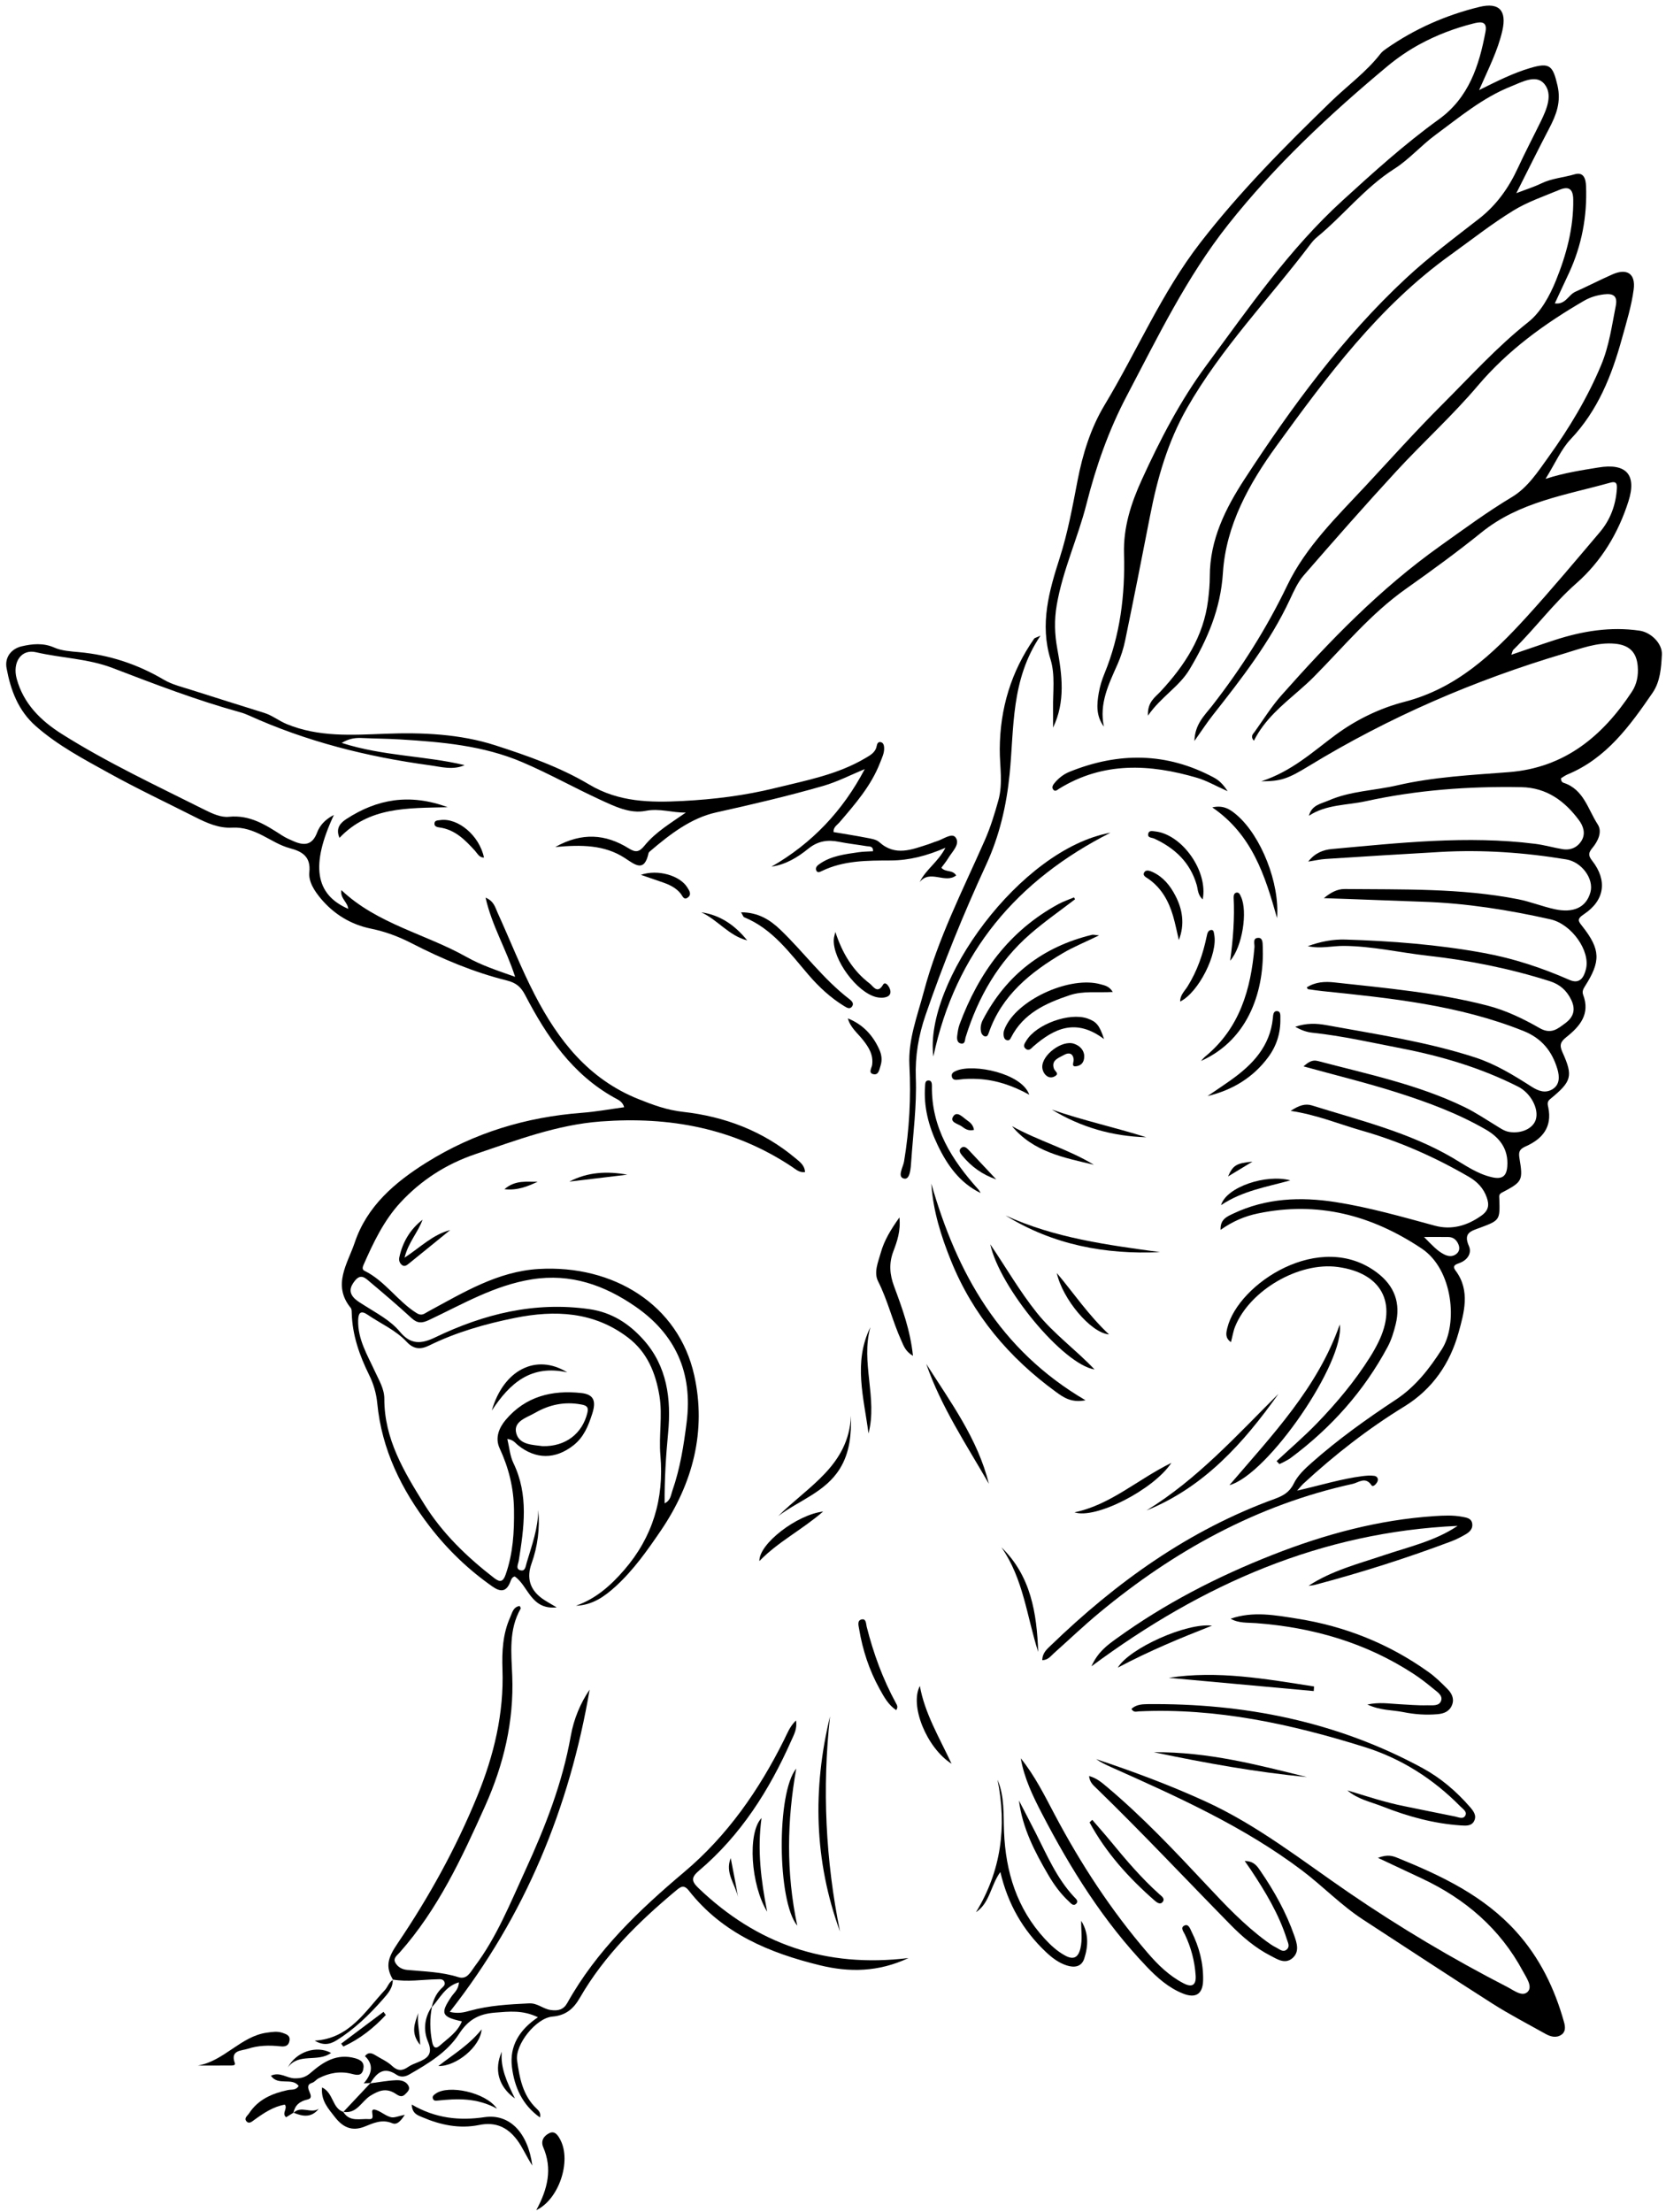 <?xml version="1.0" encoding="UTF-8"?><svg id="Camada_1" xmlns="http://www.w3.org/2000/svg" viewBox="0 0 813.57 1080"><defs><style>.cls-1{fill:#000;stroke-width:0px;}</style></defs><path class="cls-1" d="M633.41,727.86c11.79-2.69,21.68-5.78,31.94-7.08,1.91-.24,3.9-.4,5.78-.13,1.35.19,2.23,1.44,1.45,2.94-.58,1.11-2.09,2.75-2.85,1.62-2.93-4.39-6.34-1.27-9.15-.65-46.63,10.24-87.18,32.63-123.68,62.88-7.66,6.35-14.86,13.24-22.29,19.86-1.51,1.35-2.74,3.25-5.62,3.36.03-3.55,2.27-5.38,4.16-7.21,31.91-30.82,67.33-56.32,109.38-71.58,4.01-1.46,7.19-3.23,9.22-7.38,1.98-4.05,5.37-7.23,8.82-10.28,12.84-11.36,26.73-21.31,41-30.72,9.66-6.36,16.49-15.18,22.58-24.72,7.75-12.15,5.59-38.79-9.9-49.13-24.65-16.44-50.83-23.19-80-17.12-6.35,1.32-12.26,3.81-18.19,8.01-.27-5.16,3.17-6.5,6.1-7.9,16.03-7.63,32.95-8.34,50.11-5.65,16.43,2.57,32.4,7.18,48.44,11.52,8.09,2.19,15.7.07,22.69-4.9,3.61-2.57,3.91-5.24,2.64-8.89-1.58-4.55-4.68-7.72-8.73-10.08-16.52-9.6-33.83-17.28-52.25-22.55-11.14-3.18-21.89-7.72-34.78-9.65,4.01-2.63,7.04-3.7,10.45-2.64,23.26,7.28,47.12,13.02,68.43,25.44,6.34,3.69,12.21,8.02,19.61,9.64,4.85,1.06,6.93-.58,7.29-5.3.65-8.4-3.64-14.06-10.4-17.97-13.72-7.95-28.57-13.42-43.58-18.2-14.8-4.71-29.92-8.39-45.53-12.7,2.37-2.02,4.2-3.37,7.06-2.61,24.2,6.39,48.82,11.44,71.54,22.47,5.39,2.62,10.42,6.01,15.56,9.14,2.03,1.24,3.96,2.64,6.37,3.02,5.97.94,11.63-1.74,12.93-6.1,1.58-5.29-2.58-12.95-8.62-16-18.08-9.15-37.25-14.87-57.09-18.72-14.42-2.8-28.75-6.07-43.39-7.63-2.75-.29-5.28-1.16-8.41-2.89,5.5-1.91,10.44-1.69,15.15-.83,24.4,4.47,49.02,8.09,72.71,15.79,9.91,3.22,18.81,8.67,27.52,14.25,3.49,2.23,6.76,3.34,10.16,1.33,3.79-2.24,3.55-6.38,2.48-9.95-2.6-8.67-7.61-14.98-16.54-18.55-31.56-12.64-64.86-16.04-98.19-19.47-2.36-.24-4.7-.61-7.05-.95-.12-.02-.21-.28-.61-.85,4.2-2.73,8.95-2.95,13.45-2.45,25.09,2.76,50.29,4.97,74.84,11.33,9.03,2.34,17.45,6.42,25.45,10.99,5.64,3.22,8.84.33,12.63-2.49,4.05-3.02,5.02-6.73,2.76-11.38-2.21-4.55-5.53-7.49-10.4-9.04-19.43-6.18-39.3-10.16-59.54-12.43-13.73-1.54-27.24-4.72-41.18-4.8-5.62-.03-11.17,1.48-17.5.13,6.32-2.29,12.3-3.41,18.37-3.23,22.67.7,45.2,2.45,67.6,6.55,14.59,2.67,28.33,7.24,41.8,13.14,5.06,2.22,7.09-1.2,8.09-5.33,2.16-8.84-6.99-21.92-17.39-24.25-20.47-4.59-41.1-7.88-62.16-8.57-16.1-.53-32.21-1.25-48.45-1.76,3.02-2.52,6.38-4.5,10.13-4.46,28.25.29,56.58-.5,84.54,4.95,6.14,1.2,11.93,3.57,18.06,4.9,8.86,1.93,15.34-.62,17.45-8.31,1.76-6.41-4.15-14.73-11.82-16-20.31-3.37-40.77-4.81-61.36-3.65-18.72,1.05-37.43,2.23-56.14,3.43-2.55.16-5.08.75-8.49,1.28,3.29-4.24,7.36-5.74,11.45-6.12,33.1-3,66.19-6.73,99.47-2.53,4.47.56,8.84,1.87,13.3,2.59,4.02.65,7.42-.94,9.38-4.39,1.91-3.36.69-6.94-1.41-9.77-7.01-9.43-15.8-15.89-28.16-16.12-25.58-.48-50.93,1.39-75.96,6.87-9.31,2.04-19.23,1.49-27.75,7.1,1.37-5.3,5.95-5.85,9.65-7.47,10.64-4.65,22.29-4.8,33.4-7.37,17.99-4.16,36.31-5.04,54.59-6.46,27.15-2.11,45.73-17.49,60.07-39.25,2.45-3.71,3.24-7.97,2.87-12.44-.57-6.98-4.23-10.4-11.18-11.03-8.71-.78-16.65,2.4-24.64,4.78-43.91,13.05-85.68,31.08-124.84,54.98-10.21,6.23-13.54,7.42-23.21,7.44,14.93-4.87,25.1-14.37,36.18-22.57,10.15-7.52,21.77-13.15,33.75-16.24,25.29-6.53,42.98-23.14,59.65-41.45,12.26-13.47,23.96-27.46,35.75-41.36,5.16-6.08,7.84-13.29,8.35-21.32.17-2.69-.52-3.65-3.26-2.88-21.71,6.09-44.34,9.32-62.86,24.29-11.91,9.62-24.39,18.7-36.85,27.51-17.34,12.26-30.44,28.33-45.07,43.07-2.28,2.3-4.7,4.46-7.14,6.59-8.29,7.23-16.88,14.17-22.08,24.56-1.87-2.25-.38-3.31.38-4.38,4.28-5.98,8.18-12.3,13.04-17.78,23.56-26.59,48.17-52.02,77.31-72.78,11.63-8.28,23.06-16.73,35.33-24.09,7.69-4.61,12.71-12.46,17.82-19.56,10.09-14.03,19.02-28.83,25.73-44.93,3.9-9.36,5.2-19.15,7.12-28.88.92-4.66-1.09-6.16-5.74-5.58-3.53.44-6.75,1.39-9.77,3.14-19.34,11.23-37.16,24.12-51.86,41.46-12.42,14.66-26.78,27.65-39.82,41.81-15.35,16.67-30.32,33.69-45.18,50.8-2.91,3.35-4.85,7.67-6.76,11.77-9.69,20.77-23.61,38.67-37.67,56.51-2.9,3.68-5.45,7.63-8.97,12.6.22-8.26,4.97-12.48,8.69-17.26,14.26-18.3,26.55-37.7,36.65-58.73,9.05-18.85,24.25-33.53,38.34-48.66,12.38-13.29,24.53-26.85,37.37-39.68,13.69-13.68,26.69-28.09,42.01-40.23,6.06-4.8,10.43-12.76,13.43-20.16,5.1-12.58,8.71-25.77,8.5-39.69-.08-5.48-2.46-6.51-6.83-4.68-7.56,3.16-15.48,5.83-22.4,10.08-10.64,6.53-20.5,14.33-30.66,21.63-34.99,25.13-60.17,59.06-84.98,93.25-13.37,18.43-24.72,38.73-26.2,61.97-1.12,17.68-7.53,32.52-16.27,47.16-5.12,8.58-13.88,13.31-20.34,22.63-.33-6.7,3.51-8.96,6.12-11.77,11.85-12.75,21.06-26.86,23.24-44.62.47-3.85.84-7.75.84-11.62,0-17.93,7.65-33.16,17.05-47.6,22.96-35.24,47.79-69.08,78.68-97.87,11.21-10.45,23.57-19.69,35.69-29.12,8.6-6.69,14.56-15.12,19.06-24.88,3.53-7.66,7.47-15.13,11.17-22.71,2.92-5.98,6.02-13.26,1.62-18.39-4.03-4.71-11.07-.7-16.15,1.32-13.8,5.47-25.2,15.05-37.01,23.76-6.95,5.12-12.76,11.89-19.99,16.49-14.39,9.17-24.77,22.67-37.73,33.33-1.16.95-2.2,2.11-3.11,3.31-20.18,26.72-43.71,50.89-60.43,80.23-9.32,16.35-14.43,34.08-17.99,52.41-3.95,20.33-7.99,40.63-12.17,60.91-.82,4-2.09,7.99-3.75,11.73-4.28,9.68-9.05,19.17-6.66,30.44-3.89-5.19-3.49-10.88-2.49-16.52.56-3.17,1.53-6.33,2.75-9.31,7.72-18.77,10.13-38.44,9.57-58.5-.37-12.97,3.42-24.69,8.68-36.21,8.91-19.53,18.77-38.55,31.54-55.85,20.66-28,40.5-56.76,66.39-80.4,15.16-13.84,30.4-27.65,47.08-39.68,14.7-10.6,19.72-26.2,22.84-42.85,1.08-5.75-3.23-4.68-6.18-3.93-9.03,2.28-17.75,5.62-25.92,10.05-5.67,3.07-11.09,6.81-16.05,10.95-28.08,23.45-54.72,48.32-77.54,77.15-20.3,25.65-34.37,54.89-49.47,83.56-8.81,16.73-15.08,34.54-19.67,52.74-4.23,16.74-11.67,32.47-14.57,49.57-1.21,7.11-1.04,13.97.28,21.17,2.35,12.81,4.07,25.87-2.06,38.57,0-3.13.04-6.26,0-9.39-.13-8,1.12-16.29-1.23-23.93-5.31-17.26-.7-33.43,4.45-49.46,3.98-12.39,6.27-25.03,8.72-37.75,2.49-12.93,6.38-25.64,13.25-37.05,15.82-26.28,27.86-54.83,46.75-79.24,19.24-24.88,41.34-47.12,63.9-68.98,8.03-7.77,17.21-14.4,24.12-23.34.78-1,1.89-1.78,2.95-2.52,13.82-9.62,29.02-16.29,45.3-20.26,9.72-2.37,13.42,1.86,11.2,11.59-2.22,9.76-6.79,18.59-11.36,29.02,8.88-4.42,16.64-8.32,25-10.79,9.46-2.8,11.02-1.24,13.28,8.53,1.86,8.02-.57,14.33-4.04,20.95-5.3,10.12-10.35,20.37-16.05,31.64,4.62-1.78,8.55-3,12.21-4.77,5.16-2.5,10.85-2.83,16.22-4.43,4.56-1.36,5.48,2.37,5.61,5.79.57,14.73-2.09,28.86-8.27,42.27-2.25,4.88-4.54,9.73-6.98,14.96,5.26.72,6.62-4.14,9.96-5.64,6.11-2.74,12.07-5.82,18.19-8.52,7.04-3.11,11.38-.4,10.36,7.37-1.06,8.07-3.53,15.98-5.71,23.88-4.98,18.09-11.73,35.18-25.04,49.2-4.64,4.89-7.42,11.55-12.29,19.4,9.57-3.09,17.7-4.21,25.77-5.55,13.46-2.24,18.92,3.35,14.71,16.53-4.96,15.52-13.16,29.22-25.48,40.06-11.25,9.9-20.11,22.01-30.75,32.45-.39.38-.45,1.09-.95,2.39,7.45-2.53,14.29-4.94,21.19-7.18,13.49-4.38,27.23-6.66,41.45-4.58,5.56.81,11.16,6.28,10.87,11.7-.34,6.45-.76,13.14-4.58,18.7-11.07,16.11-22.49,31.93-41.48,39.8-1.17.49-2.21,1.29-3.19,1.87-.05,1.23.43,1.95,1.31,2.24,9.81,3.21,11.85,12.99,16.61,20.29,2.36,3.62.09,8.24-2.54,11.41-2.06,2.49-2.17,3.77-.15,6.35,7.47,9.56,6.13,19.34-4.03,26.08-3.74,2.48-2.71,3.46-.66,6.08,8.75,11.16,8.91,16.97,1.16,29.08-.88,1.38-1.49,2.65-.89,4.21,3.54,9.33-1.58,15.39-8.11,20.58-2.82,2.24-3.66,3.8-2.03,7.39,5.35,11.84,4.56,14.31-6.05,23-1.6,1.31-1.11,2.71-.83,4.08,1.97,9.61-2.97,15.37-10.98,18.93-3.05,1.35-3.64,2.64-3.12,5.77,1.83,10.97,1.46,11.58-8.55,16.82-1.62.85-1.31,1.8-1.27,3.1.33,10.21.29,10.45-9.3,14.02-4.38,1.63-8.47,2.44-5.56,8.95,1.52,3.41-.59,6.78-4.39,8.25-1.91.74-4.05,1.21-2.06,3.86,7.27,9.71,4.03,20.69,1.4,30.2-4.11,14.86-12.61,27.55-26.51,36.08-17.73,10.88-34.12,23.66-49.41,37.8-.61.56-1.11,1.24-2.92,3.28ZM695.41,604.02c4.05,4.12,6.51,6.82,9.8,8.48,1.98,1,4.13,1.31,6.05-.26,1.55-1.27,1.63-3.01.92-4.68-.89-2.1-2.47-3.51-4.9-3.54-3.36-.04-6.73-.01-11.86-.01Z"/><path class="cls-1" d="M163.06,397.91c-11.51,24.59-9.14,38.88,6.99,45.87-.26-3.28-4.03-5.12-3.36-9.16,17.57,16.62,41.06,21.35,61.11,32.65,7.12,4.01,14.86,6.58,23.75,9.7-4.37-13.61-11.34-24.92-14.43-38.66,4.08,1.67,4.71,4.79,5.84,7.29,6.11,13.38,11.46,27.15,18.21,40.2,11.44,22.11,26.22,41.09,50.5,50.83,7.2,2.89,13.92,5.39,21.88,6.28,20.23,2.26,39.01,9.29,54.91,22.64,2.06,1.73,4.5,3.41,4.66,6.77-2.72.4-4.49-1.34-6.36-2.58-28.41-18.92-59.82-24.65-93.38-22.14-21.45,1.61-41.16,9.16-61.2,15.94-14.29,4.84-26.54,12.74-36.62,23.62-8.09,8.74-13.25,19.59-18.04,30.48-.45,1.02-.78,2.26.43,2.86,10.09,4.94,16.15,14.83,25.52,20.69,2.53,1.58,3.79.2,5.71-.84,17.09-9.2,33.8-19.54,53.91-20.72,36.33-2.13,68.28,17.38,75.94,51.99,5.99,27.07-.65,52.73-16.33,75.77-6.58,9.66-13.31,19.22-21.99,27.17-5.51,5.04-11.45,9.24-19.46,9.51,9.74-3.4,17.04-9.93,23.56-17.46,13.91-16.07,19.53-34.82,17.69-55.89-.85-9.72,1.12-19.49-.48-29.16-1.84-11.12-5.92-21.22-15.19-28.32-16.77-12.86-35.87-13.66-55.49-9.69-14.36,2.91-28.48,6.92-41.73,13.43-4.19,2.06-7.57,1.91-10.97-1.73-5.38-5.77-12.71-8.9-19.12-13.28-3.31-2.26-4.52-.99-4.62,2.69-.24,9.33,4.53,16.99,8.19,24.99,1.99,4.34,4.6,8.52,4.59,13.39-.04,19.65,9.67,35.65,19.48,51.42,8.88,14.27,20.9,25.84,34.18,36.1,2.99,2.31,4.4,1.67,5.58-1.71,3.62-10.32,4.24-20.85,4.08-31.76-.16-10.7-2.6-20.39-7.03-29.94-2.32-5-.31-9.97,3.02-13.9,9.69-11.42,22.61-14.59,36.83-13.05,6.19.67,7.39,3.91,5.37,10.17-1.89,5.84-4.07,11.37-9.13,15.35-8.86,6.97-18.44,6.98-27.19-.1-1.31-1.06-2.27-2.67-5.13-2.97,1,4.13,1.29,8.27,2.97,11.73,7.53,15.6,5.18,31.6,2.62,47.67-.28,1.77-1.8,4.26,1.13,4.77,2.09.36,2.26-2.19,2.73-3.76,2.51-8.44,5.59-16.76,5.67-25.76.83,8.99-.28,17.74-3.3,26.18-2.45,6.84-.93,12.62,5.14,17.03,1.88,1.36,3.97,2.44,7.15,4.37-12.73,1.25-13.81-10.55-20.48-15.1-1.48.32-1.82,1.74-2.25,2.81-1.93,4.83-4.79,4.79-8.61,2.12-11.81-8.24-22.08-18.16-30.8-29.51-13.62-17.75-23.31-37.34-25.49-60.05-.46-4.78-1.81-9.39-3.91-13.66-4.74-9.6-8.25-19.49-8.55-30.33-.02-.85-.01-1.93-.49-2.52-9.17-11.18-1.46-21.73,1.93-31.84,5.99-17.87,19.65-29.53,35.21-39.24,23.24-14.5,48.61-22.12,75.81-24.19,6.84-.52,13.63-1.78,20.58-2.72-.75-2.8-2.96-3.64-4.72-4.62-20.62-11.43-33.11-29.98-43.63-50.15-2.08-3.99-4.38-5.97-8.92-7.11-16.2-4.04-31.59-10.51-46.41-18.13-6.44-3.32-12.91-5.74-19.97-7.19-9.78-2-18.03-6.99-24.49-14.7-3.12-3.73-6.08-8.26-5.6-12.84.83-7.82-3.77-10.2-9.46-11.72-4.92-1.31-9.04-4.03-13.45-6.27-4.65-2.36-9.36-4.09-14.83-3.79-6.42.35-12.25-2.23-17.89-5.09-14.05-7.11-28.31-13.84-42.08-21.46-12.41-6.87-25.02-13.49-35.83-22.99-8.67-7.62-12.33-17.63-14.32-28.36-.98-5.3,2.32-9.47,7.42-10.65,5.16-1.19,10.47-1.76,15.87.62,3.64,1.6,7.96,1.86,12.03,2.23,14.86,1.34,28.58,5.87,41.46,13.46,4.18,2.47,9.18,3.61,13.88,5.13,11.71,3.77,23.47,7.39,35.21,11.09,3.91,1.23,7.09,3.86,10.91,5.44,15.61,6.44,31.83,5.36,48.03,4.74,18.25-.71,36.67.1,53.87,5.65,15.66,5.05,31.58,10.64,45.86,19.15,14.49,8.64,29.86,8.85,45.78,8.02,15.18-.79,30.21-2.66,44.94-6.29,15.04-3.71,30.44-6.53,44.07-14.6,2.42-1.43,4.97-2.74,5.58-5.92.21-1.09.65-2.24,2.03-1.91,1.17.28,1.53,1.42,1.61,2.56.18,2.7-1.04,5.05-1.97,7.46-4.38,11.34-12.25,20.29-20,29.33-1.06,1.23-2.84,2.09-2.74,4.55,5.38.92,10.83,1.76,16.24,2.82,2.1.41,4.62.75,6.08,2.07,7.9,7.17,16.04,3.58,24.21.99,1.23-.39,2.41-.96,3.66-1.32,3.22-.91,7.57-4.4,9.41-1.94,2.43,3.25-1.68,6.95-3.62,10.19-.97,1.62-2.21,3.08-3.31,4.6,2.02,2.39,5.46.84,7.22,3.77-5.44,4.23-12.77-3.13-17.82,3.26,3.02-6.23,8.88-9.65,12.58-16.76-9.28,3.98-17.73,6.15-26.72,6.19-11.42.04-22.96-.05-33.63,5.15-.99.48-2.16,1.07-2.73-.27-.62-1.45.55-2.44,1.61-3.18,5.71-3.99,12.43-4.75,19.05-5.72,2.32-.34,4.7-.33,7.06-.48.1-2.69-1.84-2.26-3.13-2.48-4.47-.76-8.99-1.23-13.44-2.12-5.58-1.13-10.35-.44-15.06,3.37-5.12,4.14-10.82,7.69-17.99,8.77,19.81-11.36,34.84-27.22,45.58-47.66-6.79,2.81-13.31,6.21-20.48,8.27-17.24,4.96-34.62,9.02-52.12,12.9-12.24,2.71-22.55,10.68-32.17,18.88-.32.28-.73.62-.81.99-2.08,9.64-6.65,5.61-11.59,2.39-9.97-6.49-21.23-6.53-33.97-5.37,13.08-7.32,24.65-6.32,35.82.62,3.49,2.17,5.17,1.9,7.83-1.37,5.44-6.68,12.95-11.05,20.13-16.09-6.65.17-12.74-2.19-19.65-.82-7.64,1.52-15.16-2.2-22.3-5.49-12.75-5.88-24.99-12.76-37.93-18.28-19.11-8.16-39.26-9.85-59.56-11.11-6.04-.37-12.09-.39-18.14-.67-3.22-.15-6.34-.1-10.49,2.37,20.23,6.5,40.6,6.21,60.04,10.85-5.75,2.58-11.51.82-17.06.07-30.49-4.13-60.13-11.56-88.28-24.32-1.37-.62-2.8-1.16-4.26-1.56-21.26-5.86-41.81-13.77-62.37-21.64-12.03-4.6-24.96-4.79-37.36-7.68-7.23-1.68-11.58,4.94-9.44,12.88,3.32,12.29,11.83,20.59,22.04,27.03,22.34,14.09,46.28,25.25,69.84,37.07,3.61,1.81,7.93,3.77,11.69,3.38,10.4-1.08,18.14,4.02,26.11,9.15,1.8,1.16,3.8,2.03,5.78,2.87,5.08,2.17,8.95,1.79,11.24-4.29,1.25-3.33,3.69-6.29,8.18-8.62ZM324.56,734.06c2.95-1.39,3.04-4.02,3.77-6.12,3.8-10.86,5.55-22.06,6.99-33.51,3.06-24.29-5.57-43.04-25.1-56.51-14.97-10.33-31.45-16.28-50.5-13.23-18.35,2.94-33.93,12.18-50.23,19.86-3.47,1.64-5.67,1.69-8.52-.93-6.67-6.12-13.57-12.01-20.51-17.83-2.03-1.71-4.23-3.99-7.08-.51-2.64,3.23-3.16,6.1.06,9.03,1.26,1.15,2.79,2.01,4.24,2.94,6.16,3.97,12.88,7.34,17.62,13.05,5.16,6.22,10.22,6.1,17.19,2.74,23.75-11.43,48.53-17.61,75.27-13.81,11.04,1.57,19.45,7.13,26.41,14.88,11.63,12.95,13.67,28.93,12.09,45.58-1.07,11.33-1.8,22.66-1.7,34.36ZM264.96,706.14c11.28.26,19.41-6.13,21.88-16.29.74-3.05-.65-3.63-3.19-4.09-7.98-1.45-15.42.12-22.29,4.09-4.08,2.36-10.77,4.11-9.27,9.93,1.52,5.9,8.36,5.68,12.87,6.36Z"/><path class="cls-1" d="M180.94,1017.11c-1.01.05-2.02.09-3.31.15q6.66-7.57.6-13.26c1.52-2.06,3.23-1.61,5.05-.47,2.73,1.71,5.83,3.02,8.13,5.19,2.78,2.62,5.08,2.53,7.95.51,1.39-.97,3.05-1.58,4.64-2.22,4.66-1.88,7.6-3.88,5-10.07-2.38-5.64-1.78-11.87,2-17.27-1.22,5.78-1.1,11.56.02,17.35.46,2.39,1.48,3.86,3.8,1.78,3.93-3.53,8.58-6.47,10.73-11.79-10.01-2.19-10.65-3.89-5.07-12.13,1.29-1.9,3.43-3.34,3.63-6.92-6.84,1.96-9.34,7.92-13.29,12.19.73-3.4,2.04-6.48,4.53-9.01.85-.87,2.2-1.75,1.76-3.17-.57-1.85-2.45-1.52-3.82-1.49-7.17.14-14.32,1.38-21.5.11l.16.16c-3.94-6.6-2.5-10.85,2.24-17.85,15.26-22.53,28.49-46.48,38.86-71.83,8.12-19.85,13.08-40.32,12.32-61.92-.3-8.72.13-17.31,3.77-25.44,1.02-2.27,1.45-5.04,4.63-5.53.22.49.64,1.01.52,1.22-5.94,10.39-4.6,21.63-4.15,32.86.88,22.29-4.21,43.48-13.26,63.65-11.35,25.29-23.04,50.45-41.72,71.49-1.2,1.35-3.33,2.78-2.11,4.96,1.18,2.11,3.2,3.29,5.83,3.54,8.36.79,16.78.92,24.93,3.52,4.31,1.37,5.96-2.53,7.97-5.19,10.8-14.31,17.36-30.88,24.76-46.97,9.68-21.07,18.11-42.6,22.19-65.62,1.47-8.3,4.72-16.03,9.21-22.63-9.8,57.47-31.37,110.35-68.31,157.38,4.18.97,7.03.22,9.83-.56,9.46-2.63,19.13-3.11,28.87-3.6,4.19-.21,6.83,2.72,10.6,3.24,3.79.52,6.3-.22,8.12-3.48,14.3-25.61,35.05-45.32,57.19-64,20.95-17.68,36.39-39.85,48.59-64.33,1.59-3.18,2.83-6.63,5.88-9.58.69,4.11-1.04,6.99-2.31,9.87-10.73,24.22-24.68,46.22-45.09,63.5-3.9,3.3-3.67,5.19-.2,8.51,28.44,27.25,62,39.05,102.52,34.14-14.74,6.9-28.94,7.01-43.08,3.57-24.74-6.02-47.76-15.56-64.13-36.45-2.46-3.14-4.03-1.96-6.23-.13-18.2,15.19-35.05,31.64-47.01,52.39-3.18,5.52-6.94,8.65-13.47,9.21-7.94.69-18.28,13.66-17.2,21.39,1.19,8.56,2.75,17.14,9.53,23.55,1,.94,2.2,2.1,1.64,4.31-8.66-6.13-12.47-14.84-13.68-24.58-1.29-10.32,3.64-18.26,12.69-24.35-7.44-3.61-14.01-2.8-20.88-2.27-7.98.62-13.13,3.41-17.67,10.43-5.77,8.94-15.14,14.54-24.4,19.84-2.32,1.33-4.47,1.17-6.05.1-6.27-4.27-9.76-.93-12.88,4.14-.02.02.16-.16.16-.16Z"/><path class="cls-1" d="M672.91,907.17c4.87-1.87,7.35-.88,9.71.08,21.32,8.66,41.96,18.42,57.8,35.97,11.54,12.78,18.8,27.8,23.38,44.25.59,2.13.82,4.55-1.2,5.99-2.59,1.85-5.42,1.03-7.96-.39-8.67-4.86-17.52-9.44-25.89-14.77-21.14-13.46-42.05-27.29-63.06-40.94-10.74-6.98-19.61-16.29-29.78-23.98-28.56-21.57-60.94-36.03-93.32-50.52-2.52-1.13-5.02-2.3-7.33-3.9,18.17,6.06,36.08,12.72,53.51,20.7,25.37,11.61,47.12,28.87,69.95,44.5,24.82,16.98,50.65,32.34,77.4,46.09,3.11,1.6,7.31,5.02,9.95,2.28,2.46-2.56-.73-6.93-2.38-10.01-11.12-20.75-28.08-35.26-49.17-45.2-6.69-3.16-13.4-6.29-21.6-10.14Z"/><path class="cls-1" d="M508.1,310.4c-14.56,21.59-12.8,45.02-15.06,67.59-1.54,15.41-4.97,30.19-11.5,44.32-11.06,23.96-20.98,48.39-29.57,73.37-3.44,10.01-5.12,20.03-4.74,30.53.5,13.63-1.31,27.14-2.24,40.7-.22,3.25-.5,9.13-3.39,8.6-3.67-.67-.59-5.54-.12-8.35,2.61-15.61,3.43-31.23,2.61-47.05-.65-12.47,3.89-23.99,7.06-35.93,6.89-25.96,19.04-49.55,29.73-73.82,2.81-6.38,4.8-12.86,6.66-19.55,2.34-8.41.63-16.67.68-24.97.11-19.79,5.49-37.82,16.82-54.03.21-.29.73-.36,3.05-1.41Z"/><path class="cls-1" d="M639,774.33c11.4-7.46,24.2-10.68,36.62-14.87,12.31-4.15,25.13-6.96,36.19-14.39-66.41,3.01-124.49,28.28-178.82,68.58,3.18-7.08,7.74-10.31,12.13-13.49,23.6-17.08,49.29-30.32,76.35-40.95,25.47-10.01,51.64-17.11,79.07-18.91,4.54-.3,9.06-.52,13.56.34,2.15.41,4.49.69,4.86,3.42.34,2.5-1.35,4.05-3.27,5.16-2.24,1.29-4.56,2.5-6.97,3.41-21.85,8.21-44.07,15.28-66.63,21.25-1,.27-2.06.3-3.1.45Z"/><path class="cls-1" d="M623.4,713.46c6.57-6.11,13.41-11.96,19.64-18.4,9.63-9.95,18.53-20.56,25.94-32.32,1.5-2.37,2.89-4.83,4.13-7.35,9.42-19.22,1.52-33.83-19.82-36.74-18.9-2.58-42.86,11.26-50.12,29.05-.93,2.29-1.3,4.82-2.04,7.65-2.97-2.04-2.38-4.5-1.77-6.99,5.28-21.5,45.27-48.09,73.18-26.88,8.48,6.45,11.56,14.86,9.02,25.16-.93,3.75-2.08,7.58-3.89,10.96-11.61,21.71-27.64,39.61-47.33,54.27-1.03.77-2.21,1.34-3.35,1.97-.71.39-1.47.71-2.21,1.06l-1.38-1.47Z"/><path class="cls-1" d="M607.85,908.7c4.62.06,6.18,2.69,7.69,4.9,6.75,9.84,12.56,20.23,16.5,31.55,1.29,3.69,2.65,7.85-.81,10.92-3.63,3.22-7.42.63-10.81-1.12-7.38-3.8-13.68-9.17-19.44-15.04-21.84-22.23-43.15-44.97-65.51-66.68-1.49-1.45-3.32-2.85-3.63-6,3.64.95,6.17,3.14,8.68,5.25,17.43,14.65,33.02,31.19,48.55,47.78,9.18,9.8,18.37,19.57,29.24,27.57,1.56,1.15,3.17,2.3,4.91,3.14,1.63.78,3.4,2.62,5.27.84,1.5-1.43.43-3.3-.07-4.89-3.89-12.31-10.5-23.22-17.57-33.88-.81-1.22-1.66-2.4-3-4.33Z"/><path class="cls-1" d="M498.47,858.55c6.85,8.48,11.62,18.14,16.65,27.65,12.7,23.99,27.47,46.59,45.18,67.21,5.1,5.94,10.63,11.38,17.69,15.03,4.3,2.23,6.19.69,5.89-3.83-.46-6.97-2.23-13.64-5.23-19.97-.68-1.43-2.41-3.43-.22-4.43,2.01-.92,2.75,1.59,3.47,3.04,3.72,7.47,5.81,15.39,5.62,23.77-.16,6.69-3.62,8.9-9.87,6.4-6.98-2.79-12.5-7.7-17.6-13.03-21.14-22.09-37.16-47.73-51.18-74.72-4.47-8.61-8.71-17.34-10.39-27.1Z"/><path class="cls-1" d="M657.96,874.22c9.29,2.8,18.39,5.86,27.84,7.73,8.25,1.64,16.48,3.42,24.74,5.02,1.73.33,4.12,1.65,5.13-.68.74-1.73-1.31-3-2.48-4.19-13.28-13.51-28.91-23.45-46.93-29.08-35.81-11.19-72.21-19.14-110.09-17.38-1.15.05-2.57.73-3.65-1.21,2.15-2,4.95-2.29,7.59-2.32,47.42-.5,92.72,8.45,134.69,31.3,8.75,4.76,16.37,11.27,22.96,18.84,1.73,1.99,3.52,4.22,2.09,6.97-1.3,2.5-4.03,2.27-6.38,2.12-13.27-.87-25.95-4.38-38.25-9.22-5.87-2.31-12.24-3.55-17.26-7.91Z"/><path class="cls-1" d="M600.97,790.4c10.97-3.8,21.81-1.72,32.58-.01,23.38,3.7,44.87,12.29,64.15,26.12,3.31,2.37,6.27,5.28,9.14,8.19,2.01,2.03,3.42,4.61,2.31,7.65-1.19,3.25-3.9,4.39-7.13,4.67-5.63.49-11.22.1-16.74-1.02-5.36-1.08-11.04-.7-17.56-3.71,6.02-1.25,10.59-.4,15.14-.18,4.74.24,9.48.71,14.21.56,2.37-.07,5.87.61,6.74-2.42.71-2.46-1.99-4.13-3.77-5.6-3.16-2.61-6.4-5.15-9.83-7.38-23.34-15.21-49.21-22.63-76.78-24.71-4.22-.32-8.55.11-12.47-2.16Z"/><path class="cls-1" d="M542.3,406.6c-45.57,23.07-75.73,58.44-86.5,109.29-4.67-35.93,42.3-101.32,86.5-109.29Z"/><path class="cls-1" d="M530.11,683.74c-7.03,1.37-10.9-1.5-14.57-4.17-22.83-16.65-40.46-37.53-51.13-63.96-4.86-12.04-8.75-24.35-9.62-37.68,12.48,43.61,33.34,81.22,75.31,105.81Z"/><path class="cls-1" d="M527.97,937.89c3.72,5.93,3.53,12.25,1.5,18.48-1.35,4.14-4.94,4.5-8.59,3.32-3.98-1.28-7.25-3.82-10.25-6.67-11.1-10.54-18.44-23.27-22.12-38.93-4.77,6.55-5.11,15.08-11.9,19.62,12.3-20.16,15.12-41.79,10.52-64.69,3.49,8.24,2.83,16.88,3.18,25.46.78,19.55,6.28,37.42,19.84,52.17,2.95,3.2,6.11,6.13,9.96,8.22,4.03,2.2,6.4,1.1,7.5-3.48,1.08-4.52.27-8.95.37-13.5Z"/><path class="cls-1" d="M143.29,1031.63c-1.21.74-2.41,1.49-3.58,2.2-2.29-1.94.88-4.11-.6-6.17-5.7.99-10.29,4.12-14.84,7.39-1.17.84-2.64,2.29-3.95.71-1.26-1.52.53-2.64,1.32-3.84,4.48-6.86,11.32-9.73,18.92-11.37,1.81-.39,4.01.24,5.28-2.03-3.32-4.33-10.01.18-13.55-4.97,4.42-2.05,7.77,1.23,11.54,1.28,3.32.04,5.4-.54,7.89-2.71,6.13-5.36,12.82-9.6,21.72-7.1,3.04.86,4.66,2.3,3.94,5.46-.74,3.29-3.05,2.82-5.57,2.17-5.67-1.46-11.1-.5-16.24,2.17-1.12.59-1.98,1.84-3.14,2.19-5.29,1.63,2.44,7.07-2.25,8.15-3.96.91-6.11,2.81-6.92,6.59,0,0,.03-.14.03-.14Z"/><path class="cls-1" d="M654.25,646.74c2.74,18.08-34.92,73.27-53.88,78.45,21.19-24.74,43.15-47.74,53.88-78.45Z"/><path class="cls-1" d="M410.2,943.13c-12.63-34.54-13.44-69.59-4.87-105.05-3.88,35.3-2.17,70.33,4.87,105.05Z"/><path class="cls-1" d="M599.5,386.34c-5.94-2.65-10.25-5.17-14.9-6.54-23.08-6.78-45.83-7.96-67.38,5.31-.87.54-1.85,1.62-2.8.54-1.05-1.2-.19-2.43.65-3.43,1.98-2.36,4.39-4.21,7.22-5.36,23.9-9.66,47.44-9.57,70.47,2.81,2.27,1.22,4.27,2.87,6.74,6.67Z"/><path class="cls-1" d="M524.99,439.1c-7.33,5.64-14.96,10.93-21.93,17-15.54,13.54-25.43,30.8-31.51,50.37-.41,1.31-.12,3.51-2.37,3.05-1.78-.36-1.93-2.22-1.74-3.75.24-1.91.51-3.88,1.18-5.67,9.33-25.11,24.28-45.62,48.24-58.64,2.41-1.31,5.06-2.19,7.61-3.27.18.31.35.61.53.92Z"/><path class="cls-1" d="M445.85,662.06c-3.8-2.25-4.58-5.02-5.71-7.49-4.28-9.43-6.62-19.6-11.33-28.91-2.22-4.39.02-9.36,1.29-13.92,1.67-6.02,4.86-11.28,9.12-17.28.68,6.66-1.14,11.72-2.98,16.59-2.21,5.86-1.77,11.25.35,16.98,3.96,10.67,7.93,21.38,9.25,34.02Z"/><path class="cls-1" d="M624.32,680.61c-17.04,23.98-36.25,45.51-64.42,56.92,24.8-15.22,44.07-36.68,64.42-56.92Z"/><path class="cls-1" d="M536.71,456.74c-6.91,3.36-12.52,5.62-17.67,8.67-15.83,9.35-29.82,20.56-36.16,38.83-.37,1.08-.79,2.19-2.11,1.77-.67-.21-1.41-1.09-1.6-1.81-.57-2.15-.22-4.29.82-6.27,11.47-21.94,29.32-35.67,53.3-41.47.58-.14,1.25.09,3.42.28Z"/><path class="cls-1" d="M361.89,445.47c8.47-.01,14.27,3.78,19.23,8.54,11.5,11.04,20.96,24.14,33.75,33.92,1,.77,2.16,1.9,1.38,3.28-1.06,1.86-2.65.89-3.9.13-6.7-4.08-12.4-9.38-17.48-15.28-9.27-10.78-17.63-22.52-31.47-28.18-.44-.18-.63-.97-1.51-2.41Z"/><path class="cls-1" d="M543.43,484.37c-7.47.45-14.45-.64-21.13,1.6-11.61,3.89-22.5,8.82-28.51,20.53-.39.77-.76,1.59-1.85,1.45-1.34-.18-1.68-1.27-1.83-2.32-.25-1.79.47-3.37,1.28-4.92,6.89-13.32,31.59-24.14,46-20.11,2.03.57,4.25.87,6.04,3.79Z"/><path class="cls-1" d="M586.48,518.06c.72-.76,1.38-1.59,2.18-2.25,16.74-13.82,22.18-32.71,23.94-53.3.14-1.66-1.08-4.52,1.91-4.56,2.19-.03,2.06,2.57,2.13,4.13.84,20.12-5.96,45.17-30.15,55.98Z"/><path class="cls-1" d="M534.51,668.69c-15.32-2.43-46.28-39.85-50.92-61.1,7.56,11.11,14.26,22.8,22.67,33.34,8.29,10.39,19.18,18.17,28.25,27.76Z"/><path class="cls-1" d="M452.32,665.98c11.89,18.69,25.14,36.57,30.57,58.52-10.97-19.13-23.3-37.54-30.57-58.52Z"/><path class="cls-1" d="M388.84,863.57c-4.5,25.29-5.03,50.55.49,76.71-9.83-11.85-10.21-64.92-.49-76.71Z"/><path class="cls-1" d="M261.89,1079.18c5.67-10.46,7.89-20.24,3.41-30.68-1.43-3.32.47-5.72,2.99-6.92,2.65-1.27,4.17,1.01,5.36,3.29,5.51,10.56-.81,29.2-11.76,34.31Z"/><path class="cls-1" d="M592.02,394.24c5.56-1.27,8.89,1.09,12,3.78,11.79,10.16,21,33.2,19.61,50.27-5.93-21.07-12.25-40.76-31.62-54.04Z"/><path class="cls-1" d="M491.09,593.53c23.97,10.99,49.71,14.37,75.43,17.88-26.82,1.22-52.25-3.55-75.43-17.88Z"/><path class="cls-1" d="M563.44,855.59c26.58-.23,50.64,6.16,74.76,12.13-24.71-2.38-49.09-6.76-74.76-12.13Z"/><path class="cls-1" d="M165.79,409.11c-2.06-4.77.58-7.39,3.41-9.23,14.93-9.69,30.8-12.58,49.44-5.73-19.8.5-38.34-.27-52.85,14.96Z"/><path class="cls-1" d="M201.06,1027.63c11.6,6.73,23.16,7.98,35.54,6.16,12.14-1.78,21.18,7.39,23.36,23.64-3.11-4.8-4.77-8.94-7.43-12.49-4.8-6.4-10.68-8.94-18.55-7.33-9.64,1.96-18.87,0-27.73-3.79-2.17-.93-5.01-1.69-5.18-6.19Z"/><path class="cls-1" d="M570.75,819.26c23.74-3.7,47.33.54,70.96,4.23-.05.75-.11,1.49-.16,2.24-23.74-2.17-47.49-4.34-70.79-6.47Z"/><path class="cls-1" d="M96.6,1008.59c12.92-2.2,20.97-14.33,33.78-16.07,2.6-.35,5.08-.79,7.65.12,1.92.68,3.79,1.25,3.32,3.91-.45,2.58-2.32,2.88-4.4,2.65-5.42-.6-10.88-.47-15.99,1.22-2.92.97-8.66.55-6.29,6.93.42,1.12-.89,1.21-1.66,1.21-5.47.04-10.95.02-16.42.02Z"/><path class="cls-1" d="M589.68,535.2c3.88-2.65,7.81-5.24,11.63-7.97,10.47-7.48,18.89-16.37,20.27-30.03.15-1.45.13-3.58,2.04-3.48,1.94.1,1.6,2.22,1.63,3.67.15,6.91-1.81,13.24-5.89,18.76-7.4,10.03-17.53,16.14-29.68,19.05Z"/><path class="cls-1" d="M478.9,582.56c-10.21-4.95-16.34-13.63-21.04-23.48-4.35-9.11-6.89-18.64-6.11-28.86.08-1.07.06-2.45,1.35-2.62,1.78-.24,2.01,1.34,1.99,2.59-.34,20.51,9.77,36.28,22.8,50.75.42.47.67,1.08,1,1.63Z"/><path class="cls-1" d="M497.58,879.16c2.76,5.34,5.55,10.66,8.27,16.01,5.47,10.78,10.21,22.01,18.63,31.02.83.89,2.3,1.99,1.2,3.23-1.49,1.67-2.75-.08-3.75-1.01-4-3.7-7.19-8.08-9.93-12.75-6.66-11.36-12.71-23-14.42-36.5Z"/><path class="cls-1" d="M380.04,740.29c14.54-14.55,34.42-24.6,35.53-49,.18,9.24-.6,17.99-5.39,25.78-7.12,11.58-20.06,15.54-30.14,23.22Z"/><path class="cls-1" d="M539.16,507.39c-13.75-10.39-24.33-5.2-34.4,3.44-1.08.93-2.12,2.59-3.81,1.32-1.68-1.26-.55-2.69.23-3.98,4.86-8.09,21.16-13.97,29.96-10.82,4.23,1.51,5.77,3.19,8.02,10.05Z"/><path class="cls-1" d="M533.38,888.6c3.05,3.55,6.17,7.05,9.15,10.67,7.38,8.99,14.91,17.84,23.6,25.63,1.09.98,2.82,2.05,1.75,3.65-1.11,1.65-2.75.59-3.9-.41-12.69-11.08-23.86-23.41-31.91-38.29.44-.42.88-.83,1.32-1.25Z"/><path class="cls-1" d="M572.03,714.3c-8.66,13.06-37.03,27.66-47.34,24.15,17.54-3.6,30.61-15.92,47.34-24.15Z"/><path class="cls-1" d="M437.66,835.03c-3.93-2.58-6.03-6.57-8.16-10.42-5.05-9.14-8.26-18.96-9.97-29.25-.26-1.56-.99-4,1.04-4.56,2.48-.69,2.29,2.04,2.66,3.48,3.29,13.03,7.86,25.55,14.3,37.36.5.92,1.13,1.88.13,3.39Z"/><path class="cls-1" d="M167.6,1031.17c3.18,5.21,8.25,3.21,12.82,3.57,3.78.3-1.27-6.23,3.62-4.32,2.37.93,4.45,2.79,6.86,3.38,1.7.42,3.74-.58,6.79-1.17-1.87,2.77-3.67,5.15-6.17,4.11-5.03-2.11-9.3,0-13.48,1.66-6.45,2.55-10.83.09-14.56-4.73-3.13-4.05-6.85-7.94-6.2-14.4,5.69,2.75,4.84,10.14,10.39,11.95l-.08-.05Z"/><path class="cls-1" d="M591.87,793.79c-15.25,5.98-30.38,12.2-46,20.49,5.7-9.48,33.57-21.99,46-20.49Z"/><path class="cls-1" d="M407.94,455.07c3.35,10.24,8.43,18.86,16.82,25.22,1.57,1.19,3.7,5.27,6.44.57.95-1.63,2.32.04,2.89,1.03,1.06,1.85,1.27,4-1.1,4.88-1.5.56-3.45.5-5.06.11-9.53-2.29-21.33-18.38-20.76-28.18.07-1.22.5-2.42.77-3.63Z"/><path class="cls-1" d="M489.02,755.53c14.4,13.96,17.3,32.13,17.97,51.1-5.54-17.16-7.19-35.73-17.97-51.1Z"/><path class="cls-1" d="M425.04,648.06c-4.81,17.19,3.59,34.68-.92,51.88-2.23-17.35-7.55-34.77.92-51.88Z"/><path class="cls-1" d="M464.68,861.22c-12.2-7.79-20.53-28.42-15.48-37.98,2.37,13.26,9.25,24.69,15.48,37.98Z"/><path class="cls-1" d="M587.32,439.17c-2.49-2.29-2.29-4.87-2.92-7.05-3.2-11.02-10.67-17.97-20.73-22.64-1.22-.56-3.51-.29-2.9-2.55.41-1.54,2.13-1.1,3.37-.96,13.1,1.45,25.93,19.44,23.18,33.2Z"/><path class="cls-1" d="M502.64,534.55c-8.12-4.47-16.13-7.18-24.8-7.68-3.25-.19-6.42-.16-9.63.3-1.48.21-3.25.31-3.44-1.81-.14-1.52,1.23-2.1,2.44-2.6,8.38-3.41,31.74,1.26,35.42,11.78Z"/><path class="cls-1" d="M534.16,568.74c-14.62-3.48-29.56-6.27-39.97-18.85,12.9,7.2,27.3,11.15,39.97,18.85Z"/><path class="cls-1" d="M575.67,459.02c-.93-3.95-1.7-7.95-2.84-11.84-2.12-7.19-5.63-13.53-11.93-17.98-1.17-.83-3.18-1.62-2.06-3.33.89-1.37,2.77-.65,4.17,0,5.12,2.42,8.45,6.61,10.98,11.48,3.57,6.87,4.62,14.11,1.69,21.66Z"/><path class="cls-1" d="M576.32,489.04c-.07-3.14,2.18-5.1,3.59-7.35,4.75-7.58,7.57-15.86,9.38-24.54.27-1.28.54-2.75,1.98-3.03,1.47-.28,1.45,1.14,1.66,2.15,1.92,9.42-7.6,28.34-16.61,32.77Z"/><path class="cls-1" d="M529.45,515.11c.21,3.06-1,4.88-3.31,5.42-3.37.78-1.73-1.7-1.84-3.16-.23-3.17-2.48-3.52-4.58-2.32-2.54,1.46-6.52,2.54-5.05,6.75.5,1.44,2.92,2.4.32,3.81-1.97,1.07-3.84.27-5.05-1.54-.56-.85-.93-1.98-.96-2.99-.18-6.02,9.66-13.33,15.4-11.46,2.89.94,4.7,2.92,5.07,5.5Z"/><path class="cls-1" d="M167.68,1031.21c4.41-4.69,8.82-9.39,13.25-14.09.01-.01-.17.17-.15.15,4.23-.55,8.44-1.35,12.67-1.52,2.26-.09,4.89.38,6.09,2.89.82,1.71-.62,2.87-1.62,3.9-2.14,2.2-3.85.22-5.69-.76-4.15-2.22-7.56-.8-11.36,1.55-4.34,2.69-6.62,9-13.23,7.85-.03-.02.05.03.05.03Z"/><path class="cls-1" d="M401.97,738.06c-10.6,9.15-21.91,14.69-31.13,24.19-.24-8.43,18.31-22.65,31.13-24.19Z"/><path class="cls-1" d="M197.55,614.12c7.82-5.15,13.81-11.29,22.29-13.5-6.77,5.5-13.52,11.02-20.31,16.48-.96.77-2.12,1.63-3.42.45-1.05-.96-1.39-2.26-1.12-3.54,1.59-7.49,5.29-13.71,11.36-18.45-2.18,6.14-6.94,11.01-8.79,18.56Z"/><path class="cls-1" d="M240.17,688.76c5.69-19.91,21.74-28.02,36.83-18.65-17.59-3.89-27.91,5.08-36.83,18.65Z"/><path class="cls-1" d="M371.88,887.71c-2.13,15.71-.28,30.2,2.75,45.76-7.96-13.03-9.72-38.41-2.75-45.76Z"/><path class="cls-1" d="M559.78,555.32c-16.55-.48-31.96-4.89-46.16-13.53,15.15,5.31,30.87,8.68,46.16,13.53Z"/><path class="cls-1" d="M600.73,469.12c1.48-10.79,2.2-20.8,1.71-30.84-.05-1.09.27-2.34,1.52-2.45,1.23-.11,1.62,1.1,2.08,2.09,3.3,7.07.69,24.43-5.32,31.2Z"/><path class="cls-1" d="M541.58,651.59c-8.97-.75-22.78-17.41-25.5-29.98,8.24,9.8,15.39,20.5,25.5,29.98Z"/><path class="cls-1" d="M414.04,497.27c7.4,2.97,12.34,8.33,15.46,15.44,1.06,2.43,1.36,5,.53,7.56-.58,1.78-.88,4.54-3.14,4.29-3.21-.35-1.19-3.08-.99-4.6.66-5-1.71-8.68-4.58-12.29-2.62-3.29-6.08-5.97-7.29-10.41Z"/><path class="cls-1" d="M236.35,418.75c-2.34.04-3.17-1.98-4.39-3.32-4.84-5.31-9.78-10.37-17.41-11.4-1.09-.15-2.35-.46-2.39-1.72-.06-1.79,1.52-1.68,2.77-1.86,8.78-1.26,19.23,7.64,21.42,18.31Z"/><path class="cls-1" d="M630.14,576.36c-11.64,3.25-23.22,5.01-33.85,12.09,2.57-8.85,21.98-15.31,33.85-12.09Z"/><path class="cls-1" d="M242.7,1029.64c-9.95-5.41-19.46-4.94-29.02-3.95-.88.09-1.76.18-2.2-.75-.61-1.29.36-1.97,1.22-2.6,6.25-4.53,24.45-.75,30.01,7.3Z"/><path class="cls-1" d="M312.96,427.17c8.4-2.85,19.05.4,22.62,6.06,1.03,1.63,2.39,3.58.19,5.1-1.87,1.3-2.5-.91-3.35-1.97-2.26-2.82-5.33-4.29-8.61-5.45-3.19-1.13-6.41-2.21-10.85-3.74Z"/><path class="cls-1" d="M191.79,966.6c.17,4.06-2.43,6.92-4.77,9.58-6.7,7.63-13.96,14.67-22.69,20.1-3.56,2.21-6.67,2.45-10.69.15,17.04-1.02,24.62-14.32,34.31-24.71,1.44-1.55,1.93-3.9,4.01-4.96,0,0-.16-.16-.16-.16Z"/><path class="cls-1" d="M214.07,1008.82c7.01-5.52,14.76-10.01,21.12-17.88-.59,8.43-12.45,18.15-21.12,17.88Z"/><path class="cls-1" d="M486.5,575.89c-6.58-2.24-12.15-6.16-16.62-11.63-.96-1.17-2.03-2.66-.31-3.89,1.24-.89,2.47.1,3.38,1.06,4.57,4.85,9.12,9.73,13.55,14.47Z"/><path class="cls-1" d="M364.89,459.19c-8.93-2.25-14.41-10.04-22.44-13.73,9.48,1.37,16.61,6.51,22.44,13.73Z"/><path class="cls-1" d="M188.41,983.89c-5.96,6.42-12.73,11.77-20.75,15.41-.35-.47-.7-.94-1.05-1.42,6.89-5.17,13.78-10.34,20.67-15.51.37.51.75,1.01,1.12,1.52Z"/><path class="cls-1" d="M306.33,573.58c-9.44,1.13-18.87,2.26-28.31,3.39,8.95-4.72,18.51-5.17,28.31-3.39Z"/><path class="cls-1" d="M161.67,1002.42c-6.55,4.8-15.85-.27-21.13,7.13,4.1-7.77,14.04-10.99,21.13-7.13Z"/><path class="cls-1" d="M245.05,1001.83c-.74,7.76,2.36,14.59,6.41,22.84-8.18-5.86-10.25-14.34-6.41-22.84Z"/><path class="cls-1" d="M475.63,551.72c-2.86.69-4.49-.63-5.98-1.71-1.82-1.32-6.2-2.01-4.04-5.05,1.82-2.56,4.56.6,6.56,2,1.55,1.08,3.12,2.33,3.45,4.77Z"/><path class="cls-1" d="M356.84,907.3c1.2,6.37,2.52,12.66,3.54,19.03-1.31-6.35-6.47-11.82-3.54-19.03Z"/><path class="cls-1" d="M262.56,577.03c-4.85,2.23-9.68,4.35-16.23,3.65,5.47-4.7,11.04-3.48,16.23-3.65Z"/><path class="cls-1" d="M204.26,982.96c-.64,4.83.79,9.54.92,15.55-4.92-5.94-2.51-10.83-.92-15.55Z"/><path class="cls-1" d="M143.26,1031.77c3.71-3.85,8.53.49,12.41-2.08-3.64,4.57-7.92,3.74-12.36,1.9-.02.04-.05.17-.05.17Z"/><path class="cls-1" d="M611.63,567.22c-4.47,2.71-8,4.85-11.93,7.23,2.39-5.45,4.09-6.51,11.93-7.23Z"/></svg>
